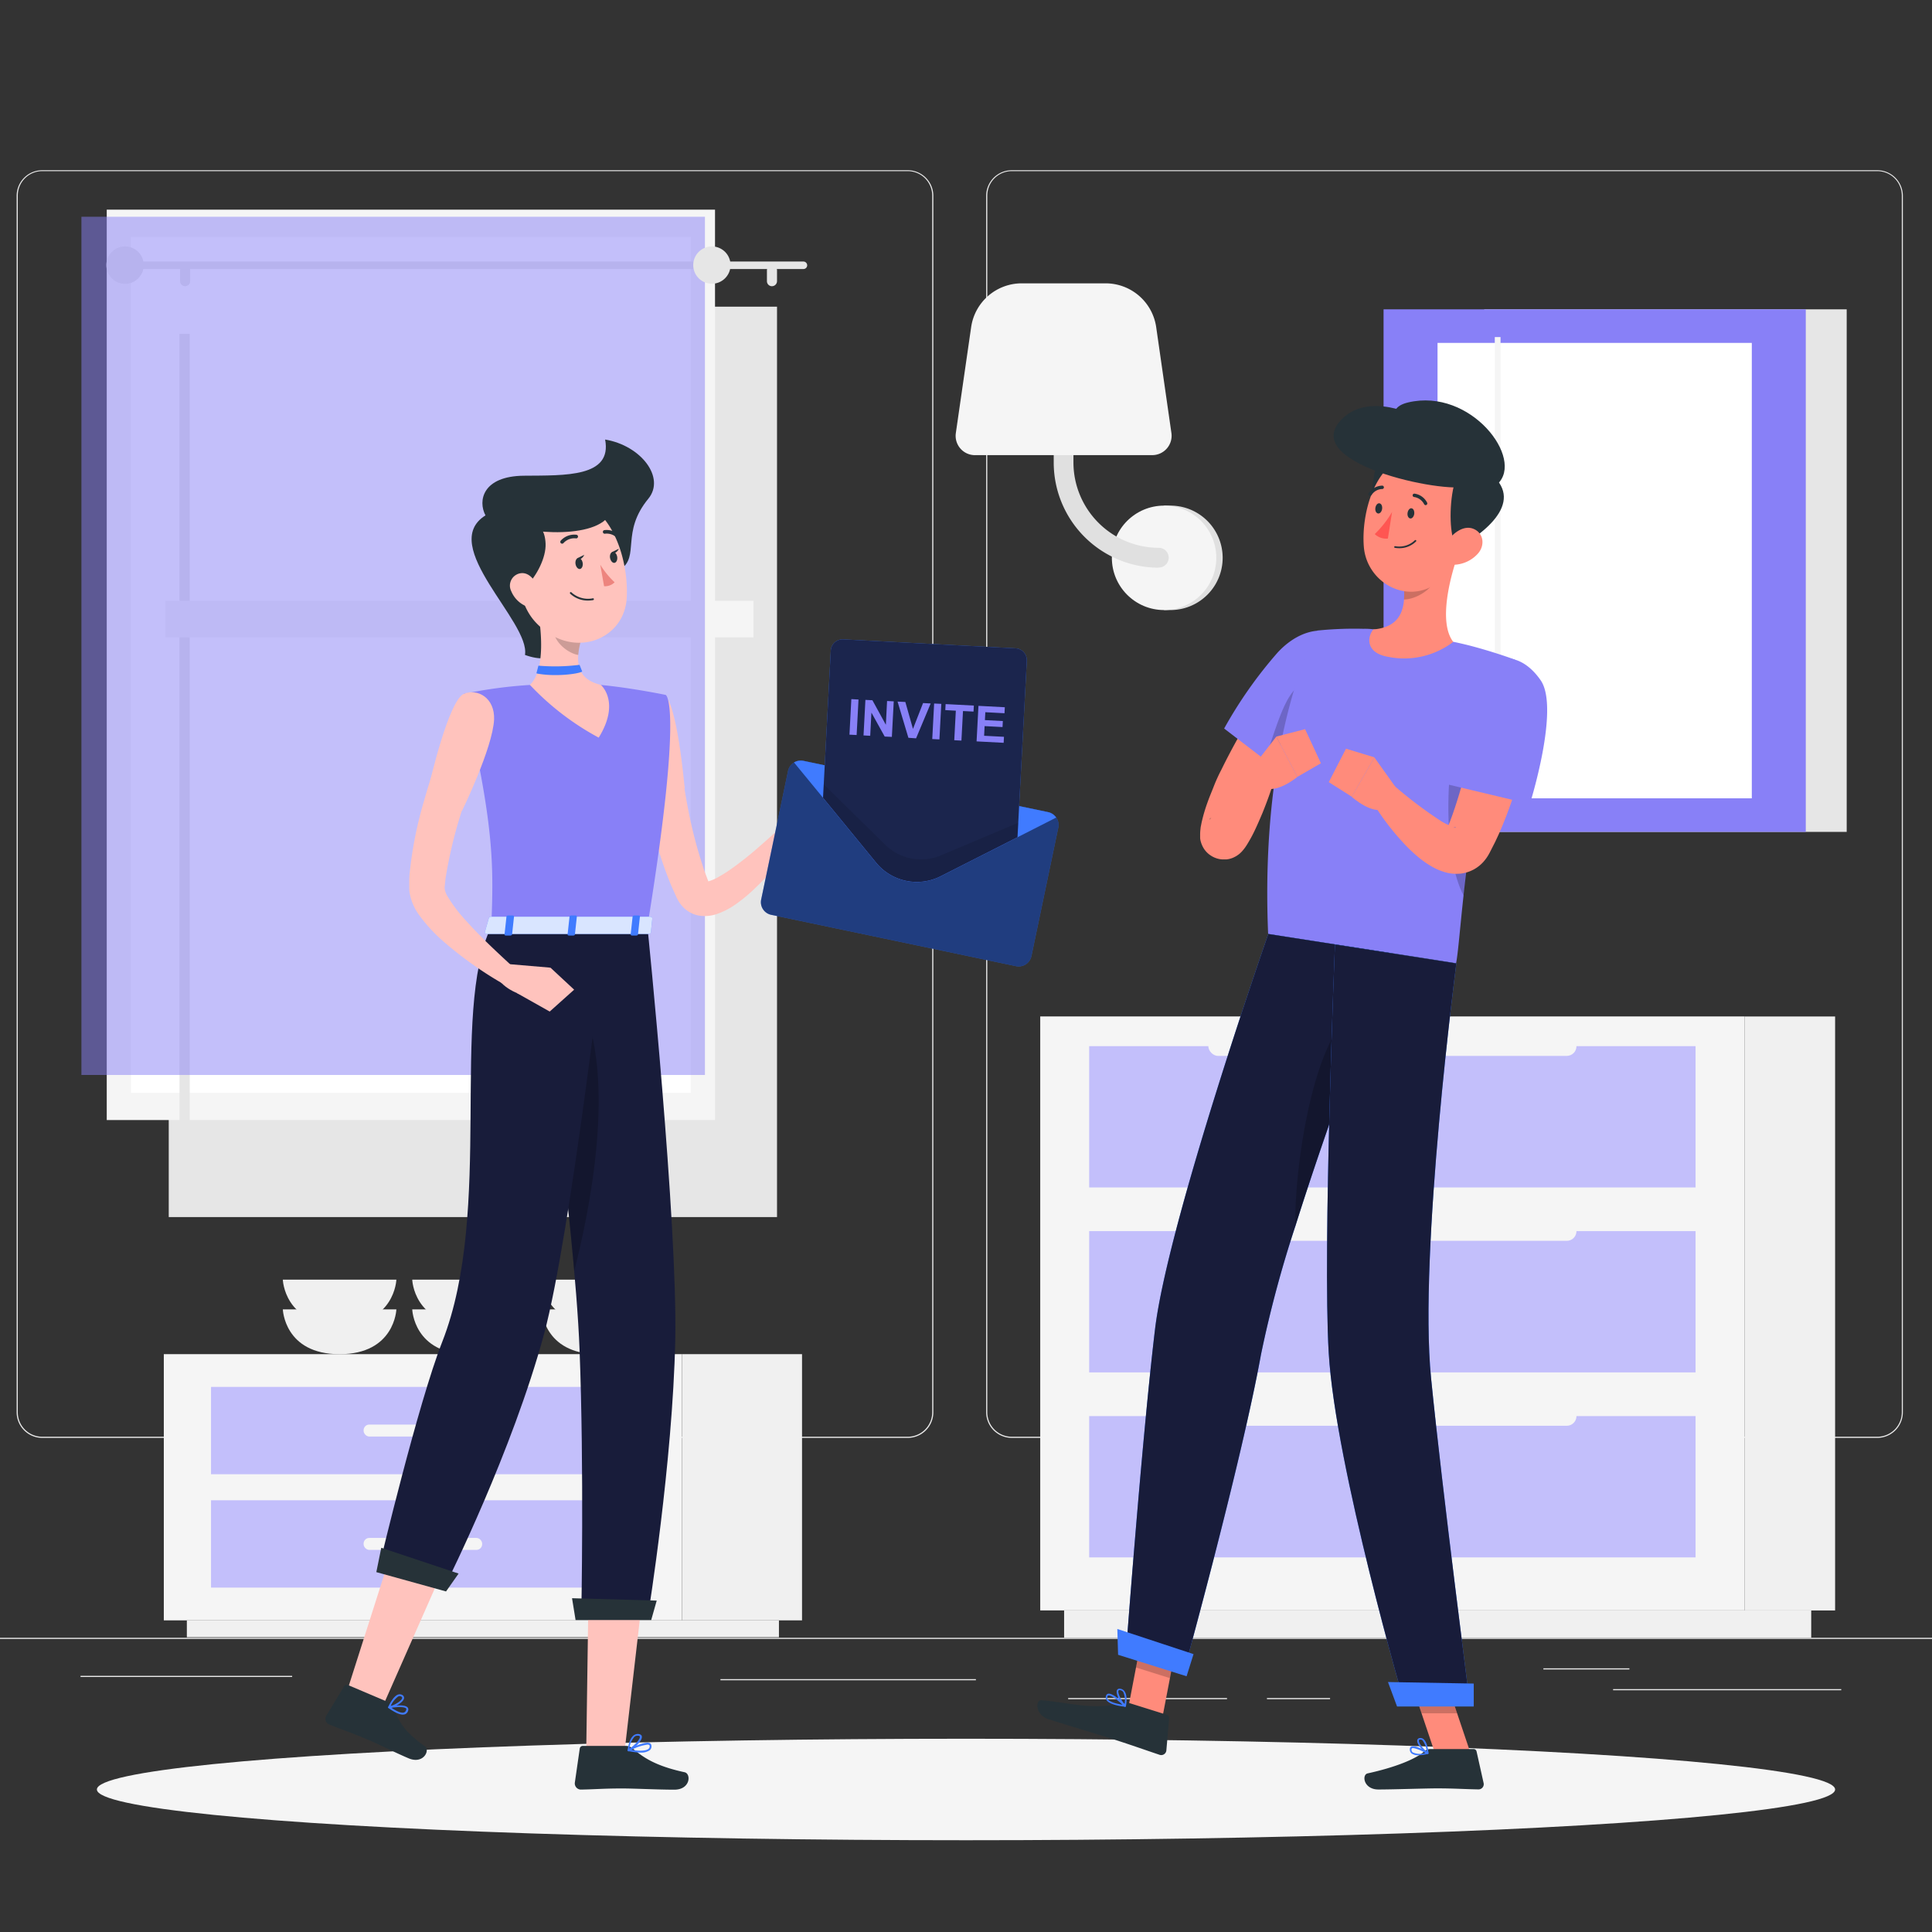 <svg xmlns="http://www.w3.org/2000/svg" xmlns:xlink="http://www.w3.org/1999/xlink" width="400" height="400" viewBox="0 0 400 400">
  <rect x="0" y="0" width="400" height="400" fill="#333333" stroke="none"/>
  <defs>
    <clipPath id="clip-Wizzard-6">
      <rect width="400" height="400"/>
    </clipPath>
  </defs>
  <g id="Wizzard-6" clip-path="url(#clip-Wizzard-6)">
    <rect width="400" height="400" fill="rgba(255,255,255,0)"/>
    <g id="Invite-rafiki_1_" data-name="Invite-rafiki(1)" transform="translate(-32.013 -19.755)">
      <g id="freepik--background-complete--inject-3" transform="translate(0 55)">
        <rect id="Rectangle_490" data-name="Rectangle 490" width="464.025" height="0.232" transform="translate(0 303.844)" fill="#ebebeb"/>
        <rect id="Rectangle_491" data-name="Rectangle 491" width="47.238" height="0.232" transform="translate(365.986 314.47)" fill="#ebebeb"/>
        <rect id="Rectangle_492" data-name="Rectangle 492" width="43.813" height="0.232" transform="translate(48.686 311.723)" fill="#ebebeb"/>
        <rect id="Rectangle_493" data-name="Rectangle 493" width="17.809" height="0.232" transform="translate(351.555 310.164)" fill="#ebebeb"/>
        <rect id="Rectangle_494" data-name="Rectangle 494" width="13.067" height="0.232" transform="translate(294.322 316.317)" fill="#ebebeb"/>
        <rect id="Rectangle_495" data-name="Rectangle 495" width="32.89" height="0.232" transform="translate(253.163 316.317)" fill="#ebebeb"/>
        <rect id="Rectangle_496" data-name="Rectangle 496" width="52.89" height="0.232" transform="translate(181.174 312.4)" fill="#ebebeb"/>
        <path id="Path_2533" data-name="Path 2533" d="M222.7,317.453H43.5a5.3,5.3,0,0,1-5.29-5.3V60.253A5.3,5.3,0,0,1,43.5,55H222.7a5.3,5.3,0,0,1,5.3,5.3V312.154A5.3,5.3,0,0,1,222.7,317.453ZM43.5,55.186a5.067,5.067,0,0,0-5.058,5.067v251.9a5.067,5.067,0,0,0,5.058,5.067H222.7a5.077,5.077,0,0,0,5.067-5.067V60.253a5.076,5.076,0,0,0-5.067-5.067Z" transform="translate(-2.749 -55)" fill="#ebebeb"/>
        <path id="Path_2534" data-name="Path 2534" d="M439.006,317.453H259.8a5.308,5.308,0,0,1-5.3-5.3V60.253A5.308,5.308,0,0,1,259.8,55H439.006a5.3,5.3,0,0,1,5.281,5.253v251.9A5.3,5.3,0,0,1,439.006,317.453ZM259.8,55.186a5.076,5.076,0,0,0-5.067,5.067v251.9a5.077,5.077,0,0,0,5.067,5.067H439.006a5.077,5.077,0,0,0,5.067-5.067V60.253a5.076,5.076,0,0,0-5.067-5.067Z" transform="translate(-18.311 -55)" fill="#ebebeb"/>
        <rect id="Rectangle_497" data-name="Rectangle 497" width="125.936" height="188.487" transform="translate(192.886 216.737) rotate(180)" fill="#e6e6e6"/>
        <rect id="Rectangle_498" data-name="Rectangle 498" width="125.936" height="188.487" transform="translate(180.049 196.649) rotate(180)" fill="#f5f5f5"/>
        <rect id="Rectangle_499" data-name="Rectangle 499" width="177.202" height="115.886" transform="translate(175.019 13.805) rotate(90)" fill="#fff"/>
        <rect id="Rectangle_500" data-name="Rectangle 500" width="177.202" height="2.116" transform="translate(71.293 33.892) rotate(90)" fill="#e6e6e6"/>
        <rect id="Rectangle_501" data-name="Rectangle 501" width="121.779" height="7.573" transform="translate(188.014 96.712) rotate(180)" fill="#f5f5f5"/>
        <path id="Path_2535" data-name="Path 2535" d="M63.16,75.37H202.85a.78.78,0,0,1,.77.78h0a.77.77,0,0,1-.77.77H63.16a.77.77,0,0,1-.77-.77h0a.78.78,0,0,1,.77-.78Z" transform="translate(-4.489 -56.466)" fill="#e6e6e6"/>
        <path id="Path_2536" data-name="Path 2536" d="M58.22,75.907a3.87,3.87,0,1,0,1.12-2.76A3.87,3.87,0,0,0,58.22,75.907Z" transform="translate(-4.189 -56.223)" fill="#e6e6e6"/>
        <path id="Path_2537" data-name="Path 2537" d="M206.629,80.535h0a1.049,1.049,0,0,0,1.049-1.039V77.249a1.049,1.049,0,0,0-1.049-1.039h0a1.039,1.039,0,0,0-1.039,1.039V79.5a1.039,1.039,0,0,0,1.039,1.039Z" transform="translate(-14.792 -56.526)" fill="#e6e6e6"/>
        <path id="Path_2538" data-name="Path 2538" d="M75.709,80.535h0A1.049,1.049,0,0,0,76.758,79.5V77.249a1.049,1.049,0,0,0-1.049-1.039h0a1.039,1.039,0,0,0-1.039,1.039V79.5a1.039,1.039,0,0,0,1.039,1.039Z" transform="translate(-5.372 -56.526)" fill="#e6e6e6"/>
        <rect id="Rectangle_502" data-name="Rectangle 502" width="129.092" height="177.685" transform="translate(177.961 187.315) rotate(180)" fill="#8880f7" opacity="0.5"/>
        <path id="Path_2539" data-name="Path 2539" d="M189.15,75.907a3.861,3.861,0,1,0,1.114-2.76A3.861,3.861,0,0,0,189.15,75.907Z" transform="translate(-13.609 -56.223)" fill="#e6e6e6"/>
        <rect id="Rectangle_503" data-name="Rectangle 503" width="24.853" height="55.117" transform="translate(198.065 300.234) rotate(180)" fill="#f0f0f0"/>
        <rect id="Rectangle_504" data-name="Rectangle 504" width="122.586" height="3.489" transform="translate(193.285 303.723) rotate(180)" fill="#f0f0f0"/>
        <rect id="Rectangle_505" data-name="Rectangle 505" width="107.273" height="55.117" transform="translate(65.929 245.117)" fill="#f5f5f5"/>
        <path id="Path_2649" data-name="Path 2649" d="M0,0H87.729V18.078H0Z" transform="translate(75.701 251.901)" fill="#c3bffb"/>
        <path id="Path_2650" data-name="Path 2650" d="M0,0H87.729V18.078H0Z" transform="translate(75.701 275.371)" fill="#c3bffb"/>
        <rect id="Rectangle_508" data-name="Rectangle 508" width="24.547" height="2.478" rx="1.18" transform="translate(131.839 262.174) rotate(180)" fill="#f5f5f5"/>
        <rect id="Rectangle_509" data-name="Rectangle 509" width="24.547" height="2.478" rx="1.18" transform="translate(131.839 285.645) rotate(180)" fill="#f5f5f5"/>
        <path id="Path_2540" data-name="Path 2540" d="M121.1,309.13s-.306,9.28-11.758,9.28-11.749-9.28-11.749-9.28Z" transform="translate(-7.022 -73.285)" fill="#f0f0f0"/>
        <path id="Path_2541" data-name="Path 2541" d="M149.968,309.13s-.3,9.28-11.758,9.28-11.749-9.28-11.749-9.28Z" transform="translate(-9.099 -73.285)" fill="#f0f0f0"/>
        <path id="Path_2542" data-name="Path 2542" d="M121.1,302.5s-.306,9.28-11.758,9.28S97.59,302.5,97.59,302.5Z" transform="translate(-7.022 -72.808)" fill="#f0f0f0"/>
        <path id="Path_2543" data-name="Path 2543" d="M149.968,302.5s-.3,9.28-11.758,9.28-11.749-9.28-11.749-9.28Z" transform="translate(-9.099 -72.808)" fill="#f0f0f0"/>
        <path id="Path_2544" data-name="Path 2544" d="M178.838,309.13s-.3,9.28-11.749,9.28-11.758-9.28-11.758-9.28Z" transform="translate(-11.176 -73.285)" fill="#f0f0f0"/>
        <path id="Path_2545" data-name="Path 2545" d="M178.838,302.5s-.3,9.28-11.749,9.28-11.758-9.28-11.758-9.28Z" transform="translate(-11.176 -72.808)" fill="#f0f0f0"/>
        <rect id="Rectangle_510" data-name="Rectangle 510" width="75.051" height="108.192" transform="translate(414.351 136.99) rotate(180)" fill="#e6e6e6"/>
        <path id="Path_2646" data-name="Path 2646" d="M0,0H87.413V108.192H0Z" transform="translate(405.878 136.99) rotate(180)" fill="#8880f7"/>
        <rect id="Rectangle_512" data-name="Rectangle 512" width="94.29" height="65.066" transform="translate(394.705 35.749) rotate(90)" fill="#fff"/>
        <rect id="Rectangle_513" data-name="Rectangle 513" width="96.703" height="1.188" transform="translate(342.683 34.542) rotate(90)" fill="#f5f5f5"/>
        <rect id="Rectangle_514" data-name="Rectangle 514" width="18.756" height="122.976" transform="translate(411.952 298.183) rotate(180)" fill="#f0f0f0"/>
        <rect id="Rectangle_515" data-name="Rectangle 515" width="154.678" height="5.652" transform="translate(407.006 303.825) rotate(180)" fill="#f0f0f0"/>
        <rect id="Rectangle_516" data-name="Rectangle 516" width="145.815" height="122.976" transform="translate(247.381 175.197)" fill="#f5f5f5"/>
        <rect id="Rectangle_517" data-name="Rectangle 517" width="125.547" height="29.252" transform="translate(257.516 219.642)" fill="#c3bffb"/>
        <path id="Path_2648" data-name="Path 2648" d="M0,0H125.547V29.252H0Z" transform="translate(257.516 257.942)" fill="#c3bffb"/>
        <rect id="Rectangle_519" data-name="Rectangle 519" width="76.221" height="4.009" rx="2.005" transform="translate(358.404 221.656) rotate(180)" fill="#f5f5f5"/>
        <rect id="Rectangle_520" data-name="Rectangle 520" width="76.221" height="4.009" rx="2.005" transform="translate(358.404 259.947) rotate(180)" fill="#f5f5f5"/>
        <path id="Path_2647" data-name="Path 2647" d="M0,0H125.547V29.252H0Z" transform="translate(257.516 181.35)" fill="#c3bffb"/>
        <rect id="Rectangle_522" data-name="Rectangle 522" width="76.221" height="4.009" rx="2.005" transform="translate(358.404 183.364) rotate(180)" fill="#f5f5f5"/>
        <path id="Path_2546" data-name="Path 2546" d="M295.508,151.444a10.812,10.812,0,0,0,0-21.624H294.19v21.624Z" transform="translate(-21.167 -60.383)" fill="#e0e0e0"/>
        <circle id="Ellipse_103" data-name="Ellipse 103" cx="10.812" cy="10.812" r="10.812" transform="translate(262.211 69.437)" fill="#f5f5f5"/>
        <path id="Path_2547" data-name="Path 2547" d="M291.314,140.818a21.772,21.772,0,0,1-21.744-21.754V106.072a2.042,2.042,0,0,1,4.083,0v12.993A17.689,17.689,0,0,0,291.286,136.7a2.042,2.042,0,1,1,0,4.083Z" transform="translate(-19.395 -58.528)" fill="#e0e0e0"/>
        <path id="Path_2548" data-name="Path 2548" d="M251.69,115.8H288.4a4.009,4.009,0,0,0,3.963-4.575L289.211,89.3a10.58,10.58,0,0,0-10.478-9.067H261.379A10.58,10.58,0,0,0,250.9,89.3l-3.165,21.893a4,4,0,0,0,3.953,4.612Z" transform="translate(-17.821 -56.815)" fill="#f5f5f5"/>
      </g>
      <g id="freepik--Shadow--inject-3" transform="translate(52.073 379.743)">
        <ellipse id="freepik--path--inject-3" cx="179.94" cy="10.506" rx="179.94" ry="10.506" fill="#f5f5f5"/>
      </g>
      <g id="freepik--character-2--inject-3" transform="translate(246.789 102.657)">
        <path id="Path_2549" data-name="Path 2549" d="M293.265,398.722l-7.025-2.2,3.23-16.863,7.025,2.209Z" transform="translate(-267.383 -126.016)" fill="#ff8b7b"/>
        <path id="Path_2550" data-name="Path 2550" d="M361.544,406.818h-7.369L348.44,389.76H355.8Z" transform="translate(-271.859 -126.743)" fill="#ff8b7b"/>
        <path id="Path_2551" data-name="Path 2551" d="M352.5,407.22h8.983a.631.631,0,0,1,.622.5l1.457,6.543a1.077,1.077,0,0,1-1.077,1.309c-2.9-.046-5-.213-8.64-.213-2.237,0-8.984.232-12.065.232s-3.489-3.063-2.227-3.332c5.67-1.244,9.949-2.951,11.768-4.585A1.763,1.763,0,0,1,352.5,407.22Z" transform="translate(-271.171 -127.999)" fill="#263238"/>
        <path id="Path_2552" data-name="Path 2552" d="M285.084,396.952l7.675,2.4a.65.65,0,0,1,.445.668l-.575,6.682a1.067,1.067,0,0,1-1.4.928c-2.784-.928-6.7-2.329-10.209-3.415-4.065-1.281-7.972-2.431-12.742-3.935-2.886-.928-2.784-4.065-1.485-3.954,5.875.52,10.728,2.079,16.4.64A3.36,3.36,0,0,1,285.084,396.952Z" transform="translate(-265.921 -127.215)" fill="#263238"/>
        <path id="Path_2553" data-name="Path 2553" d="M330.591,169.473c-1.234,1.735-2.571,3.592-3.833,5.42s-2.515,3.712-3.759,5.568c-2.45,3.712-4.817,7.471-6.914,11.257-.548.928-.993,1.856-1.5,2.849s-.928,1.856-1.336,2.784-.8,1.856-1.151,2.784l-.214.557a.5.5,0,0,1-.065.13v-.882a2.968,2.968,0,0,0-.084-.455,1.182,1.182,0,0,0-.1-.353l-.056-.176-.111-.26a5,5,0,0,0-.278-.538,4.43,4.43,0,0,0-.538-.705,4.64,4.64,0,0,0-1.986-1.29,4.547,4.547,0,0,0-1.114-.223,3.254,3.254,0,0,0-.52,0h-.371a4.342,4.342,0,0,0-1.114.278,5.438,5.438,0,0,0-.557.26,2.929,2.929,0,0,0-.306.195l-.186.148-.121.1a1.141,1.141,0,0,0-.195.195c-.065.111.083,0,.2-.148.557-.6,1.281-1.485,1.93-2.339l2.042-2.673c1.392-1.791,2.784-3.619,4.269-5.383l4.882,2.6c-.677,2.283-1.485,4.464-2.367,6.654-.464,1.086-.928,2.181-1.438,3.267a29.785,29.785,0,0,1-1.856,3.425,9.28,9.28,0,0,1-.882,1.179,6.275,6.275,0,0,1-.5.5l-.2.167-.278.2a3.705,3.705,0,0,1-.4.251,6.139,6.139,0,0,1-.65.316,4.918,4.918,0,0,1-1.216.3h-.947a4.5,4.5,0,0,1-1.16-.232,4.714,4.714,0,0,1-1.169-.566,4.537,4.537,0,0,1-.928-.78,4.425,4.425,0,0,1-.566-.752,5.088,5.088,0,0,1-.306-.585l-.121-.288-.065-.195c-.046-.13-.084-.269-.121-.4s-.074-.381-.1-.566v-.687a8.539,8.539,0,0,1,.074-1.262,3.625,3.625,0,0,1,.111-.715c.074-.418.148-.761.232-1.1a33.787,33.787,0,0,1,1.123-3.712c.418-1.2.928-2.339,1.364-3.489a34.975,34.975,0,0,1,1.531-3.322,129.868,129.868,0,0,1,6.988-12.473c1.262-1.986,2.552-3.953,3.907-5.875s2.682-3.824,4.186-5.754Z" transform="translate(-268.534 -110.404)" fill="#ff8b7b"/>
        <path id="Path_2554" data-name="Path 2554" d="M334.884,164.057c1.429,6.886-13.976,24.129-13.976,24.129L307.59,177.978a89.88,89.88,0,0,1,11.062-15.721C324.954,155.417,333.26,156.494,334.884,164.057Z" transform="translate(-268.919 -110.046)" fill="#8880f7"/>
        <path id="Path_2555" data-name="Path 2555" d="M324.395,169.692c-3.712,1.355-5.67,10.366-7.8,15.554l4.928,3.768a113.115,113.115,0,0,0,10.079-13.29C329.824,171.808,328.636,168.151,324.395,169.692Z" transform="translate(-269.567 -110.883)" opacity="0.2"/>
        <path id="Path_2556" data-name="Path 2556" d="M289.591,379.67l-1.661,8.687,7.025,2.2,1.671-8.687Z" transform="translate(-267.505 -126.017)" opacity="0.2"/>
        <path id="Path_2557" data-name="Path 2557" d="M355.809,389.77H348.44l2.96,8.789h7.369Z" transform="translate(-271.859 -126.743)" opacity="0.2"/>
        <path id="Path_2558" data-name="Path 2558" d="M368.485,163.683a165.784,165.784,0,0,0-6.719,23.74c-1.179,5.624-2.06,11.016-2.784,15.916-1.6,11.471-2.088,20.287-2.682,23.2-5.707-.928-27.2-4.232-38.913-6.069-1.773-42.18,10.209-62.81,10.209-62.81a75.79,75.79,0,0,1,9.475-.362,14.969,14.969,0,0,1,2.023.093,146.205,146.205,0,0,1,16.547,2.58c1.039.213,2.079.455,3.1.705C363.984,162.013,368.485,163.683,368.485,163.683Z" transform="translate(-269.611 -110.015)" fill="#8880f7"/>
        <path id="Path_2559" data-name="Path 2559" d="M366.009,180.543l-8.158,9.058s-1.485,16.25,2.942,24.621c.306-2.784.677-5.912,1.142-9.281.677-4.9,1.559-10.292,2.784-15.916.612-2.933,1.309-5.93,2.088-8.956Z" transform="translate(-272.519 -111.655)" opacity="0.2"/>
        <path id="Path_2560" data-name="Path 2560" d="M358.615,139.87c-1.856,5.16-4.436,14.747-1.262,18.886a16.77,16.77,0,0,1-13.55,3.081c-4.566-.817-4.3-4.046-3-5.661,6.162-.492,6.691-4.919,6.3-9.216Z" transform="translate(-271.25 -108.763)" fill="#ff8b7b"/>
        <path id="Path_2561" data-name="Path 2561" d="M354.472,143l-6.812,4.186a17.307,17.307,0,0,1,.046,3.016c2.32,0,5.828-1.977,6.431-4.315a8.168,8.168,0,0,0,.334-2.886Z" transform="translate(-271.803 -108.988)" opacity="0.2"/>
        <path id="Path_2562" data-name="Path 2562" d="M346.21,115.982c-5.2-2.413-7.554,15.034-3.907,17.549S355.927,120.474,346.21,115.982Z" transform="translate(-271.29 -107.028)" fill="#263238"/>
        <path id="Path_2563" data-name="Path 2563" d="M360.406,130.4c-1.568,7.137-2.125,11.4-6.339,14.524-6.339,4.714-14.719,0-15.322-7.424-.538-6.71,2.116-17.252,9.615-19.025A9.967,9.967,0,0,1,360.406,130.4Z" transform="translate(-271.156 -107.204)" fill="#ff8b7b"/>
        <path id="Path_2564" data-name="Path 2564" d="M360.2,137.539c-3.239,1.856-3.109-20.064,3.22-16.844C374.147,126.143,367.854,133.112,360.2,137.539Z" transform="translate(-272.554 -107.36)" fill="#263238"/>
        <path id="Path_2565" data-name="Path 2565" d="M366.915,123.658c-2.942,2.691-30.078-14.171-18.487-16.891C361.411,103.7,372.557,118.461,366.915,123.658Z" transform="translate(-271.652 -106.351)" fill="#263238"/>
        <path id="Path_2566" data-name="Path 2566" d="M360.306,124.018c-3.313,2.218-34.756-4.009-27.1-13.132C342.358,99.972,367.174,119.415,360.306,124.018Z" transform="translate(-270.677 -106.442)" fill="#263238"/>
        <path id="Path_2567" data-name="Path 2567" d="M363.695,140.05a6.97,6.97,0,0,1-4.752,2.357c-2.431.148-3.137-2.144-2.032-4.176.984-1.856,3.443-4.1,5.68-3.295S365.161,138.334,363.695,140.05Z" transform="translate(-272.432 -108.396)" fill="#ff8b7b"/>
        <path id="Path_2568" data-name="Path 2568" d="M285.64,374.806l11.9,3.712s12.009-43.507,16.1-66.077a240.367,240.367,0,0,1,7.081-26.477c4.009-12.751,8.854-26.505,12.779-37.252,4.139-11.331,7.239-19.331,7.239-19.331l-25.586-3.991S294.373,284.9,291.7,307.216C288.925,330.427,285.64,374.806,285.64,374.806Z" transform="translate(-267.34 -114.916)" fill="#407bff"/>
        <path id="Path_2569" data-name="Path 2569" d="M285.64,374.806l11.9,3.712s12.009-43.507,16.1-66.077a240.367,240.367,0,0,1,7.081-26.477c4.009-12.751,8.854-26.505,12.779-37.252,4.139-11.331,7.239-19.331,7.239-19.331l-25.586-3.991S294.373,284.9,291.7,307.216C288.925,330.427,285.64,374.806,285.64,374.806Z" transform="translate(-267.34 -114.916)" fill="#181c3a"/>
        <path id="Path_2570" data-name="Path 2570" d="M323.44,287.329c4.009-12.751,8.854-26.505,12.779-37.252l-2.181-5.977C327.013,251.135,323.291,274.466,323.44,287.329Z" transform="translate(-270.06 -116.262)" opacity="0.2"/>
        <path id="Path_2571" data-name="Path 2571" d="M332.182,227.73s-2.571,63.052-1.29,84.583c1.4,23.582,15.777,72.889,15.777,72.889h13.485s-5.791-44.769-8.074-67.692c-2.6-26.106,5.234-85.863,5.234-85.863Z" transform="translate(-270.57 -115.085)" fill="#407bff"/>
        <path id="Path_2572" data-name="Path 2572" d="M332.182,227.73s-2.571,63.052-1.29,84.583c1.4,23.582,15.777,72.889,15.777,72.889h13.485s-5.791-44.769-8.074-67.692c-2.6-26.106,5.234-85.863,5.234-85.863Z" transform="translate(-270.57 -115.085)" fill="#181c3a"/>
        <path id="Path_2573" data-name="Path 2573" d="M346.015,397.328h15.879v-4.742l-17.754-.316Z" transform="translate(-271.549 -126.923)" fill="#407bff"/>
        <path id="Path_2574" data-name="Path 2574" d="M283.918,385.776l14.181,4.445,1.438-4.585L283.76,380.43Z" transform="translate(-267.205 -126.071)" fill="#407bff"/>
        <path id="Path_2575" data-name="Path 2575" d="M349.891,131.589c-.093.585-.473,1.012-.854.928s-.622-.585-.529-1.169.473-1.012.854-.928S349.956,131,349.891,131.589Z" transform="translate(-271.862 -108.082)" fill="#263238"/>
        <path id="Path_2576" data-name="Path 2576" d="M342.721,130.479c-.093.585-.483,1.012-.863.928s-.622-.575-.529-1.169.473-1.012.863-.928S342.8,129.885,342.721,130.479Z" transform="translate(-271.346 -108.002)" fill="#263238"/>
        <path id="Path_2577" data-name="Path 2577" d="M344.772,131.24a21.346,21.346,0,0,1-3.582,4.575,3.415,3.415,0,0,0,2.719.928Z" transform="translate(-271.337 -108.142)" fill="#ff5652"/>
        <path id="Path_2578" data-name="Path 2578" d="M346.449,139.189a5.677,5.677,0,0,1-.77-.074.167.167,0,0,1-.149-.195.186.186,0,0,1,.195-.148,4.64,4.64,0,0,0,4.074-1.225.176.176,0,0,1,.251,0,.167.167,0,0,1,0,.241,4.881,4.881,0,0,1-3.6,1.4Z" transform="translate(-271.649 -108.592)" fill="#263238"/>
        <path id="Path_2579" data-name="Path 2579" d="M352.33,129.535a.39.39,0,0,1-.306-.186A2.784,2.784,0,0,0,350,127.855a.353.353,0,1,1,.056-.7,3.462,3.462,0,0,1,2.58,1.856.353.353,0,0,1-.139.473A.381.381,0,0,1,352.33,129.535Z" transform="translate(-271.944 -107.848)" fill="#263238"/>
        <path id="Path_2580" data-name="Path 2580" d="M340.1,127.467a.409.409,0,0,1-.195-.065.343.343,0,0,1-.083-.483,3.508,3.508,0,0,1,2.784-1.559.353.353,0,1,1,0,.705,2.663,2.663,0,0,0-2.181,1.253.39.39,0,0,1-.325.148Z" transform="translate(-271.234 -107.719)" fill="#263238"/>
        <path id="Path_2581" data-name="Path 2581" d="M350.8,408.455a2.255,2.255,0,0,1-1.42-.371,1.077,1.077,0,0,1-.362-.928.538.538,0,0,1,.306-.492c.807-.427,3.183,1.039,3.452,1.206a.186.186,0,0,1,.084.176.2.2,0,0,1-.13.139,8.991,8.991,0,0,1-1.93.269Zm-1.1-1.485a.5.5,0,0,0-.223.046.213.213,0,0,0-.111.2.705.705,0,0,0,.232.631,3.528,3.528,0,0,0,2.617.139,7.062,7.062,0,0,0-2.515-1.021Z" transform="translate(-271.9 -127.953)" fill="#407bff"/>
        <path id="Path_2582" data-name="Path 2582" d="M352.831,408.063a.139.139,0,0,1-.083,0c-.761-.408-2.237-2.023-2.079-2.849a.575.575,0,0,1,.557-.455,1,1,0,0,1,.742.223c.854.705,1.03,2.784,1.039,2.914a.176.176,0,0,1-.084.158A.158.158,0,0,1,352.831,408.063Zm-1.485-2.979h-.084c-.223,0-.241.139-.251.176-.093.492.845,1.708,1.606,2.283a4.213,4.213,0,0,0-.872-2.311.612.612,0,0,0-.427-.148Z" transform="translate(-272.018 -127.821)" fill="#407bff"/>
        <path id="Path_2583" data-name="Path 2583" d="M285.179,397.57h0c-1.206-.13-3.3-.483-3.861-1.411a.984.984,0,0,1-.056-.928.557.557,0,0,1,.408-.353c1.012-.213,3.378,2.107,3.647,2.376a.228.228,0,0,1-.139.316Zm-3.387-2.339h-.065a.2.2,0,0,0-.158.139.631.631,0,0,0,0,.6c.316.52,1.448.928,3.081,1.179C283.732,396.28,282.386,395.213,281.792,395.232Z" transform="translate(-267.019 -127.11)" fill="#407bff"/>
        <path id="Path_2584" data-name="Path 2584" d="M285.355,397.49a.223.223,0,0,1-.121,0c-.724-.64-1.93-2.691-1.55-3.443.093-.176.3-.371.761-.269a1.234,1.234,0,0,1,.835.575c.668,1.012.26,2.96.241,3.044a.158.158,0,0,1-.111.13Zm-1.16-3.443c-.148,0-.186.084-.195.111-.232.445.538,2,1.234,2.784a4.083,4.083,0,0,0-.241-2.459.928.928,0,0,0-.613-.418Z" transform="translate(-267.194 -127.03)" fill="#407bff"/>
        <path id="Path_2585" data-name="Path 2585" d="M374.066,173.409c-.139,1.281-.278,2.385-.473,3.564s-.38,2.311-.594,3.462c-.4,2.3-.928,4.575-1.5,6.858a86,86,0,0,1-4.64,13.512l-.77,1.661-.844,1.652-.213.418-.1.2-.167.3a8.786,8.786,0,0,1-1.188,1.652,7.471,7.471,0,0,1-4.213,2.3,8.352,8.352,0,0,1-3.712-.241,12.733,12.733,0,0,1-2.45-1.021,19.819,19.819,0,0,1-3.452-2.441,31.5,31.5,0,0,1-2.7-2.617c-.845-.928-1.624-1.8-2.367-2.738a51.753,51.753,0,0,1-4.074-5.819l4.269-3.517a89.017,89.017,0,0,0,10.079,7.638,13.362,13.362,0,0,0,2.264,1.1,1.856,1.856,0,0,0,.7.148c.111,0,0-.111-.408-.074a2.459,2.459,0,0,0-1.355.659c-.139.139-.2.232-.241.26h0v-.084l.065-.176.148-.353.575-1.4.529-1.438a95.911,95.911,0,0,0,3.406-12.176c.473-2.1.928-4.2,1.29-6.32s.733-4.306,1.039-6.274Z" transform="translate(-271.295 -111.082)" fill="#ff8b7b"/>
        <path id="Path_2586" data-name="Path 2586" d="M376.669,168.446c4,5.791-2.246,25.6-2.246,25.6l-17.633-4.2a101.634,101.634,0,0,1,4.269-18.023C364.409,162.47,371.834,161.43,376.669,168.446Z" transform="translate(-272.459 -110.491)" fill="#8880f7"/>
        <path id="Path_2587" data-name="Path 2587" d="M345.08,192.079,340.746,186l-4.7,8.148s4.844,4.371,7.424,2.07Z" transform="translate(-270.967 -112.082)" fill="#ff8b7b"/>
        <path id="Path_2588" data-name="Path 2588" d="M334.494,184.05l-3.564,6.923,4.761,3.016,4.687-8.148Z" transform="translate(-270.599 -111.942)" fill="#ff8b7b"/>
        <path id="Path_2589" data-name="Path 2589" d="M314.3,187.262l4.575-5.912,4.353,8.352s-5.011,4.158-7.517,1.754Z" transform="translate(-269.402 -111.748)" fill="#ff8b7b"/>
        <path id="Path_2590" data-name="Path 2590" d="M325.188,179.69l3.276,7.062-4.882,2.821-4.353-8.343Z" transform="translate(-269.757 -111.628)" fill="#ff8b7b"/>
      </g>
      <g id="freepik--character-1--inject-3" transform="translate(99.392 110.757)">
        <path id="Path_2591" data-name="Path 2591" d="M142.577,130.783c-1.6-3.016-.613-8.139,7.972-8.213s18.283.325,16.8-7.489c7.424,1.234,12.529,7.879,8.946,12.25-5.745,6.988-1.717,11.935-5.763,14.626-5.633,3.768-7.424,22.273-19.777,17.716C151.9,152.824,132.6,137.019,142.577,130.783Z" transform="translate(-109.443 -115.08)" fill="#263238"/>
        <path id="Path_2592" data-name="Path 2592" d="M185.19,182c.2,2.218.473,4.64.807,6.951s.668,4.64,1.132,6.979a93.822,93.822,0,0,0,3.545,13.494l.6,1.6.278.724c0,.046,0,0-.065,0a1.151,1.151,0,0,0-.677-.306c-.13,0,.056.065.343,0A9.2,9.2,0,0,0,193.6,210.4a25.8,25.8,0,0,0,2.784-1.782,67.739,67.739,0,0,0,5.485-4.371c1.791-1.55,3.592-3.183,5.308-4.8l3.081,2.6a71.755,71.755,0,0,1-9.93,11.452,34.873,34.873,0,0,1-3.137,2.534,15.611,15.611,0,0,1-4.13,2.135,7.786,7.786,0,0,1-3.267.334,5.921,5.921,0,0,1-2.079-.65,6.116,6.116,0,0,1-1.735-1.374,6.849,6.849,0,0,1-1.039-1.568,2.449,2.449,0,0,1-.139-.278l-.1-.223-.2-.445-.8-1.782a82.67,82.67,0,0,1-4.473-14.626c-.529-2.469-1-4.937-1.346-7.424s-.65-4.947-.807-7.591Z" transform="translate(-112.132 -119.895)" fill="#ffc3bd"/>
        <path id="Path_2593" data-name="Path 2593" d="M181.958,172.045c2.784.724,4.4,19.313,4.4,19.313l-7.48,4.5s-4.52-13.735-3.833-19.665C175.546,171.878,179.843,171.507,181.958,172.045Z" transform="translate(-111.981 -119.165)" fill="#ffc3bd"/>
        <path id="Path_2594" data-name="Path 2594" d="M209.41,199.673l4.3-6.793,2.441,7.712s-3.527,3.712-6.719,2.784Z" transform="translate(-114.458 -120.678)" fill="#ffc3bd"/>
        <path id="Path_2595" data-name="Path 2595" d="M220.351,190.45l1.689,6.58-5.559,3.387-2.441-7.712Z" transform="translate(-114.792 -120.503)" fill="#ffc3bd"/>
        <path id="Path_2596" data-name="Path 2596" d="M165.28,405.253h7.963l3.378-29.243H165.7Z" transform="translate(-111.283 -133.854)" fill="#ffc3bd"/>
        <path id="Path_2597" data-name="Path 2597" d="M111.4,393.78l7.712,2,11.842-26.839-10.673-3.016Z" transform="translate(-107.407 -133.128)" fill="#ffc3bd"/>
        <path id="Path_2598" data-name="Path 2598" d="M120,396.434l-8.232-3.5a.622.622,0,0,0-.8.251l-3.712,6.116a1.281,1.281,0,0,0,.622,1.8c2.9,1.169,4.353,1.587,7.972,3.128,2.227.928,5.383,2.561,8.455,3.87s4.538-1.671,3.369-2.487c-5.216-3.712-5.4-5.763-6.645-8.213a2.079,2.079,0,0,0-1.03-.965Z" transform="translate(-107.097 -135.067)" fill="#263238"/>
        <path id="Path_2599" data-name="Path 2599" d="M173.328,406.52h-8.946a.631.631,0,0,0-.631.548l-1.021,7.081a1.281,1.281,0,0,0,1.281,1.411c3.118-.056,4.64-.232,8.557-.232,2.413,0,7.424.251,10.765.251s3.517-3.3,2.125-3.61c-6.237-1.336-8.7-3.193-10.793-4.956a2.1,2.1,0,0,0-1.336-.492Z" transform="translate(-111.099 -136.049)" fill="#263238"/>
        <path id="Path_2600" data-name="Path 2600" d="M179.757,171.87s3.786,1.336-3.805,48.054H143.646c.548-13.16.557-21.271-5.726-48.259a95.183,95.183,0,0,1,13.726-1.856,103.234,103.234,0,0,1,14.682,0C172.638,170.4,179.757,171.87,179.757,171.87Z" transform="translate(-109.315 -118.999)" fill="#8880f7"/>
        <path id="Path_2601" data-name="Path 2601" d="M154.167,152c.928,4.724,1.856,13.382-1.457,16.529a55.988,55.988,0,0,0,14.246,10.923c4.585-7.424.436-10.923.436-10.923-5.262-1.253-5.132-5.16-4.213-8.835Z" transform="translate(-110.379 -117.736)" fill="#ffc3bd"/>
        <path id="Path_2602" data-name="Path 2602" d="M154.644,165.517A39.713,39.713,0,0,0,163,165.35a.121.121,0,0,1,.13.074c.084.213.306.8.483,1.2a.111.111,0,0,1-.046.149c-.928.473-5.522,1.077-9.281.371a.121.121,0,0,1-.093-.158c.148-.557.306-1.151.362-1.374a.1.1,0,0,1,.093-.093Z" transform="translate(-110.485 -118.697)" fill="#407bff"/>
        <path id="Path_2603" data-name="Path 2603" d="M158.227,155.42l5.336,4.557a15.111,15.111,0,0,0-.455,2.6c-2.014-.288-4.779-2.5-4.993-4.64a7.285,7.285,0,0,1,.111-2.515Z" transform="translate(-110.763 -117.982)" opacity="0.2"/>
        <path id="Path_2604" data-name="Path 2604" d="M148.884,141.659c1.856,7.684,2.469,10.97,7.1,14.264,6.96,4.947,15.99.993,16.473-7.081.436-7.276-2.673-18.617-10.821-20.361a10.775,10.775,0,0,0-12.751,13.178Z" transform="translate(-110.08 -116.026)" fill="#ffc3bd"/>
        <path id="Path_2605" data-name="Path 2605" d="M177.1,223.83s6.274,61.335,5.754,85.613c-.538,25.262-5.568,56.49-5.568,56.49H163.406s.594-29.753-.362-54.56c-1.03-27.043-9.624-87.543-9.624-87.543Z" transform="translate(-110.43 -122.905)" fill="#181c3a"/>
        <path id="Path_2606" data-name="Path 2606" d="M162.843,378.09H178.5l1.142-4.028-17.531-.492Z" transform="translate(-111.055 -133.678)" fill="#263238"/>
        <path id="Path_2607" data-name="Path 2607" d="M163.369,239.986c7.935,15.972,1.587,45.122-1.216,55.961-1.438-16.287-3.87-36.194-5.763-50.811C157.6,236.868,159.74,232.617,163.369,239.986Z" transform="translate(-110.644 -123.794)" opacity="0.2"/>
        <path id="Path_2608" data-name="Path 2608" d="M166.1,223.83s-7.322,63.766-12.854,84.239c-6.571,24.3-19.99,51.136-19.99,51.136l-13.921-3.926s7.8-32.76,12.826-45.567c10.719-27.322,1.541-68.045,10.106-85.882Z" transform="translate(-107.978 -122.905)" fill="#181c3a"/>
        <path id="Path_2609" data-name="Path 2609" d="M118.45,367.359l14.431,4,2.6-3.7-16.009-5.336Z" transform="translate(-107.914 -132.869)" fill="#263238"/>
        <path id="Path_2610" data-name="Path 2610" d="M162.888,142.77c.111.631.538,1.086.928,1.012s.659-.65.548-1.281-.538-1.086-.928-1.012S162.777,142.139,162.888,142.77Z" transform="translate(-111.109 -116.98)" fill="#263238"/>
        <path id="Path_2611" data-name="Path 2611" d="M170.588,141.4c.121.631.538,1.086.928,1.012s.659-.64.548-1.271-.538-1.086-.928-1.012S170.477,140.77,170.588,141.4Z" transform="translate(-111.663 -116.882)" fill="#263238"/>
        <path id="Path_2612" data-name="Path 2612" d="M171,140.145l1.448-.705S171.863,140.758,171,140.145Z" transform="translate(-111.695 -116.833)" fill="#263238"/>
        <path id="Path_2613" data-name="Path 2613" d="M168.41,143a17.27,17.27,0,0,0,2.97,3.638,2.784,2.784,0,0,1-2.181.817Z" transform="translate(-111.509 -117.089)" fill="#ed847e"/>
        <path id="Path_2614" data-name="Path 2614" d="M165.37,150.864a6.416,6.416,0,0,0,1.077-.093.186.186,0,0,0,.148-.223.176.176,0,0,0-.213-.148,5.1,5.1,0,0,1-4.436-1.234.176.176,0,0,0-.26,0,.2.2,0,0,0,0,.269,5.29,5.29,0,0,0,3.684,1.429Z" transform="translate(-111.021 -117.528)" fill="#263238"/>
        <path id="Path_2615" data-name="Path 2615" d="M146.069,130.83c4.566,2.246,9.123,1.271,9.355,6.942s-7.573,14.849-9.355,8.352S146.069,130.83,146.069,130.83Z" transform="translate(-109.844 -116.213)" fill="#263238"/>
        <path id="Path_2616" data-name="Path 2616" d="M147.6,133.315c5.893,2.385,22.125,3.007,21.772-4.269s-14.385-4.056-18.4-2.5S147.6,133.315,147.6,133.315Z" transform="translate(-110.008 -115.756)" fill="#263238"/>
        <path id="Path_2617" data-name="Path 2617" d="M148.538,148.648a5.754,5.754,0,0,0,3.128,3.109c1.856.761,3.035-.872,2.7-2.784-.306-1.7-1.643-4.148-3.619-4.093a2.589,2.589,0,0,0-2.209,3.768Z" transform="translate(-110.058 -117.224)" fill="#ffc3bd"/>
        <path id="Path_2618" data-name="Path 2618" d="M159.88,138.165a.343.343,0,0,0,.269-.121,3.044,3.044,0,0,1,2.543-.984.378.378,0,1,0,.139-.742,3.768,3.768,0,0,0-3.23,1.206.39.39,0,0,0,0,.538A.4.4,0,0,0,159.88,138.165Z" transform="translate(-110.867 -116.606)" fill="#263238"/>
        <path id="Path_2619" data-name="Path 2619" d="M172.266,137.116a.353.353,0,0,0,.26-.1.371.371,0,0,0,0-.529,3.712,3.712,0,0,0-3.23-1.2.371.371,0,0,0-.3.436.381.381,0,0,0,.436.306,3,3,0,0,1,2.543.928.39.39,0,0,0,.288.158Z" transform="translate(-111.55 -116.532)" fill="#263238"/>
        <path id="Path_2620" data-name="Path 2620" d="M141.084,184.053c-1.606,4.195-3.146,8.6-4.51,12.937a95.126,95.126,0,0,0-3.165,13.067c-.1.538-.148,1.067-.2,1.6l-.084.789v.334h0a4.316,4.316,0,0,0,.659,1.726,30.943,30.943,0,0,0,3.814,4.993c2.979,3.332,6.413,6.5,9.8,9.633l-2.348,3.285A78.3,78.3,0,0,1,133.177,224a32.679,32.679,0,0,1-5.327-5.717,10.9,10.9,0,0,1-2-4.752,6.9,6.9,0,0,1-.056-.928c0-.195,0-.2,0-.306v-1.169a16.283,16.283,0,0,1,.13-1.921,81.375,81.375,0,0,1,2.9-14.468A125.621,125.621,0,0,1,133.539,181Z" transform="translate(-108.442 -119.823)" fill="#ffc3bd"/>
        <path id="Path_2621" data-name="Path 2621" d="M137.446,171.775c-3.174,1.3-7.146,18.663-7.146,18.663l6.747,5.568s6.357-12.993,6.636-18.914C143.85,172.573,140.23,170.634,137.446,171.775Z" transform="translate(-108.767 -119.136)" fill="#ffc3bd"/>
        <path id="Path_2622" data-name="Path 2622" d="M124.663,399.271a1.114,1.114,0,0,0,.575-.752.631.631,0,0,0-.139-.631c-.687-.752-3.527-.26-3.851-.2a.213.213,0,0,0-.148.148.186.186,0,0,0,.074.195c.854.622,2.431,1.624,3.378,1.29a.4.4,0,0,0,.111-.046Zm-2.9-1.309c1.142-.158,2.691-.232,3.053.158a.269.269,0,0,1,0,.288.705.705,0,0,1-.436.538C123.912,399.141,122.937,398.779,121.768,397.962Z" transform="translate(-108.104 -135.398)" fill="#407bff"/>
        <path id="Path_2623" data-name="Path 2623" d="M122.574,397.45c.826-.4,1.67-1.012,1.791-1.578a.659.659,0,0,0-.381-.733,1.011,1.011,0,0,0-.835-.084c-1.086.371-2,2.478-2.042,2.561a.186.186,0,0,0,0,.186.167.167,0,0,0,.167.074A4.418,4.418,0,0,0,122.574,397.45Zm.585-1.986.111-.046a.622.622,0,0,1,.529.046c.2.121.213.241.195.325-.111.548-1.448,1.383-2.385,1.643A4.844,4.844,0,0,1,123.159,395.464Z" transform="translate(-108.103 -135.22)" fill="#407bff"/>
        <path id="Path_2624" data-name="Path 2624" d="M177.164,407.842a3,3,0,0,0,1.94-.492,1.039,1.039,0,0,0,.334-.928.622.622,0,0,0-.316-.51c-.928-.529-4.148,1.1-4.51,1.281a.186.186,0,0,0-.1.195.2.2,0,0,0,.149.158,14.047,14.047,0,0,0,2.506.3Zm1.42-1.643a.752.752,0,0,1,.353.065.232.232,0,0,1,.13.2.659.659,0,0,1-.223.6c-.483.436-1.791.51-3.554.223a10.209,10.209,0,0,1,3.295-1.077Z" transform="translate(-111.947 -135.998)" fill="#407bff"/>
        <path id="Path_2625" data-name="Path 2625" d="M174.7,407.442h.084c.928-.427,2.784-2.144,2.673-3.044,0-.213-.186-.483-.705-.538a1.411,1.411,0,0,0-1.039.325c-1,.835-1.188,2.979-1.2,3.072a.2.2,0,0,0,.084.167A.139.139,0,0,0,174.7,407.442Zm1.856-3.23h.111c.343,0,.371.167.371.213.093.548-1.179,1.856-2.153,2.478a4.352,4.352,0,0,1,1.021-2.45.928.928,0,0,1,.7-.241Z" transform="translate(-111.947 -135.857)" fill="#407bff"/>
        <path id="Path_2626" data-name="Path 2626" d="M143.5,221.771l-.826,2.9c-.111.223.148.445.529.445h33.28c.288,0,.529-.139.548-.325l.3-2.9c0-.195-.232-.362-.557-.362H144.033A.585.585,0,0,0,143.5,221.771Z" transform="translate(-109.655 -122.739)" fill="#407bff"/>
        <path id="Path_2627" data-name="Path 2627" d="M143.5,221.771l-.826,2.9c-.111.223.148.445.529.445h33.28c.288,0,.529-.139.548-.325l.3-2.9c0-.195-.232-.362-.557-.362H144.033A.585.585,0,0,0,143.5,221.771Z" transform="translate(-109.655 -122.739)" fill="#fff" opacity="0.8"/>
        <path id="Path_2628" data-name="Path 2628" d="M148.219,225.408h-.882c-.167,0-.306-.084-.288-.195l.408-3.768c0-.1.167-.195.334-.195h.928c.176,0,.306.093.3.195l-.408,3.768a.449.449,0,0,1-.39.195Z" transform="translate(-109.972 -122.719)" fill="#407bff"/>
        <path id="Path_2629" data-name="Path 2629" d="M176.359,225.408h-.872c-.176,0-.306-.084-.3-.195l.408-3.768c0-.1.167-.195.343-.195h.872c.176,0,.306.093.3.195l-.408,3.768C176.693,225.324,176.536,225.408,176.359,225.408Z" transform="translate(-111.996 -122.719)" fill="#407bff"/>
        <path id="Path_2630" data-name="Path 2630" d="M162.289,225.408h-.872c-.176,0-.316-.084-.3-.195l.408-3.768c0-.1.167-.195.343-.195h.872c.176,0,.306.093.3.195l-.408,3.768C162.614,225.324,162.466,225.408,162.289,225.408Z" transform="translate(-110.984 -122.719)" fill="#407bff"/>
        <path id="Path_2631" data-name="Path 2631" d="M147.849,232.11l8.575.733L150.7,238.56s-4.909-1.42-5.568-4.64Z" transform="translate(-109.834 -123.5)" fill="#ffc3bd"/>
        <path id="Path_2632" data-name="Path 2632" d="M209.864,188.835,204.3,215.47a2.673,2.673,0,0,0,2.07,3.165l50.709,10.635a2.7,2.7,0,0,0,3.174-2.079l5.568-26.635a2.7,2.7,0,0,0-2.07-3.174l-50.709-10.626a2.719,2.719,0,0,0-1.93.334A2.664,2.664,0,0,0,209.864,188.835Z" transform="translate(-114.086 -120.233)" fill="#407bff"/>
        <path id="Path_2633" data-name="Path 2633" d="M209.864,188.835,204.3,215.47a2.673,2.673,0,0,0,2.07,3.165l50.709,10.635a2.7,2.7,0,0,0,3.174-2.079l5.568-26.635a2.7,2.7,0,0,0-2.07-3.174l-50.709-10.626a2.719,2.719,0,0,0-1.93.334A2.664,2.664,0,0,0,209.864,188.835Z" transform="translate(-114.086 -120.233)" opacity="0.5"/>
        <path id="Path_2634" data-name="Path 2634" d="M265.912,198.5l-8.009,4.074-15.888,8.065a10.9,10.9,0,0,1-13.373-2.784l-11-13.447-6.014-7.322a2.784,2.784,0,0,1,1.94-.334l4.427.928,40.24,8.436,6.032,1.262a2.71,2.71,0,0,1,1.643,1.123Z" transform="translate(-114.618 -120.233)" fill="#407bff"/>
        <path id="Path_2635" data-name="Path 2635" d="M260.29,164.142,258.7,194.2l-.334,6.422-15.888,8.065a10.9,10.9,0,0,1-13.373-2.784l-11-13.447.353-6.728,1.253-23.758a2.459,2.459,0,0,1,2.561-2.311l35.7,1.856a2.45,2.45,0,0,1,2.311,2.626Z" transform="translate(-115.084 -118.287)" fill="#407bff"/>
        <path id="Path_2636" data-name="Path 2636" d="M260.29,164.142,258.7,194.2l-.334,6.422-15.888,8.065a10.9,10.9,0,0,1-13.373-2.784l-11-13.447.353-6.728,1.253-23.758a2.459,2.459,0,0,1,2.561-2.311l35.7,1.856a2.45,2.45,0,0,1,2.311,2.626Z" transform="translate(-115.084 -118.287)" fill="#181c3a" opacity="0.9"/>
        <path id="Path_2637" data-name="Path 2637" d="M231,204.519,218.258,192l-.148,2.784,11.035,13.429A10.9,10.9,0,0,0,242.518,211l15.888-8.065.158-3.007-16.018,6.756A10.552,10.552,0,0,1,231,204.519Z" transform="translate(-115.084 -120.614)" opacity="0.1"/>
        <path id="Path_2638" data-name="Path 2638" d="M224,171.349l.39-7.359,1.485.084-.39,7.35Z" transform="translate(-115.508 -110.247)" fill="#8880f7"/>
        <path id="Path_2639" data-name="Path 2639" d="M227.14,171.519l.39-7.359,1.448.074,2.784,5.076.251-4.919,1.383.074-.39,7.359-1.485-.074-2.747-4.956-.251,4.8Z" transform="translate(-115.734 -110.259)" fill="#8880f7"/>
        <path id="Path_2640" data-name="Path 2640" d="M236.976,172.039l-2.246-7.5,1.615.084,1.578,5.568,2.088-5.346,1.578.084-3.025,7.22Z" transform="translate(-116.28 -110.286)" fill="#8880f7"/>
        <path id="Path_2641" data-name="Path 2641" d="M242.47,172.329l.39-7.359,1.485.074-.39,7.359Z" transform="translate(-116.837 -110.317)" fill="#8880f7"/>
        <path id="Path_2642" data-name="Path 2642" d="M247.236,172.58l.325-6.116-2.181-.121.065-1.244,5.847.306-.065,1.244-2.181-.111-.325,6.116Z" transform="translate(-117.046 -110.326)" fill="#8880f7"/>
        <path id="Path_2643" data-name="Path 2643" d="M252.36,172.849l.39-7.359,5.457.288-.065,1.244-3.972-.213-.084,1.633,3.712.195-.065,1.244-3.712-.195-.1,2,4.111.213-.065,1.244Z" transform="translate(-117.549 -110.355)" fill="#8880f7"/>
        <path id="Path_2644" data-name="Path 2644" d="M161.661,237.457l-5.058,4.529-6.793-3.824,6.951-5.262Z" transform="translate(-110.17 -123.557)" fill="#ffc3bd"/>
        <path id="Path_2645" data-name="Path 2645" d="M163.29,141.505l1.438-.705S164.162,142.127,163.29,141.505Z" transform="translate(-111.14 -116.931)" fill="#263238"/>
      </g>
    </g>
  </g>
</svg>
